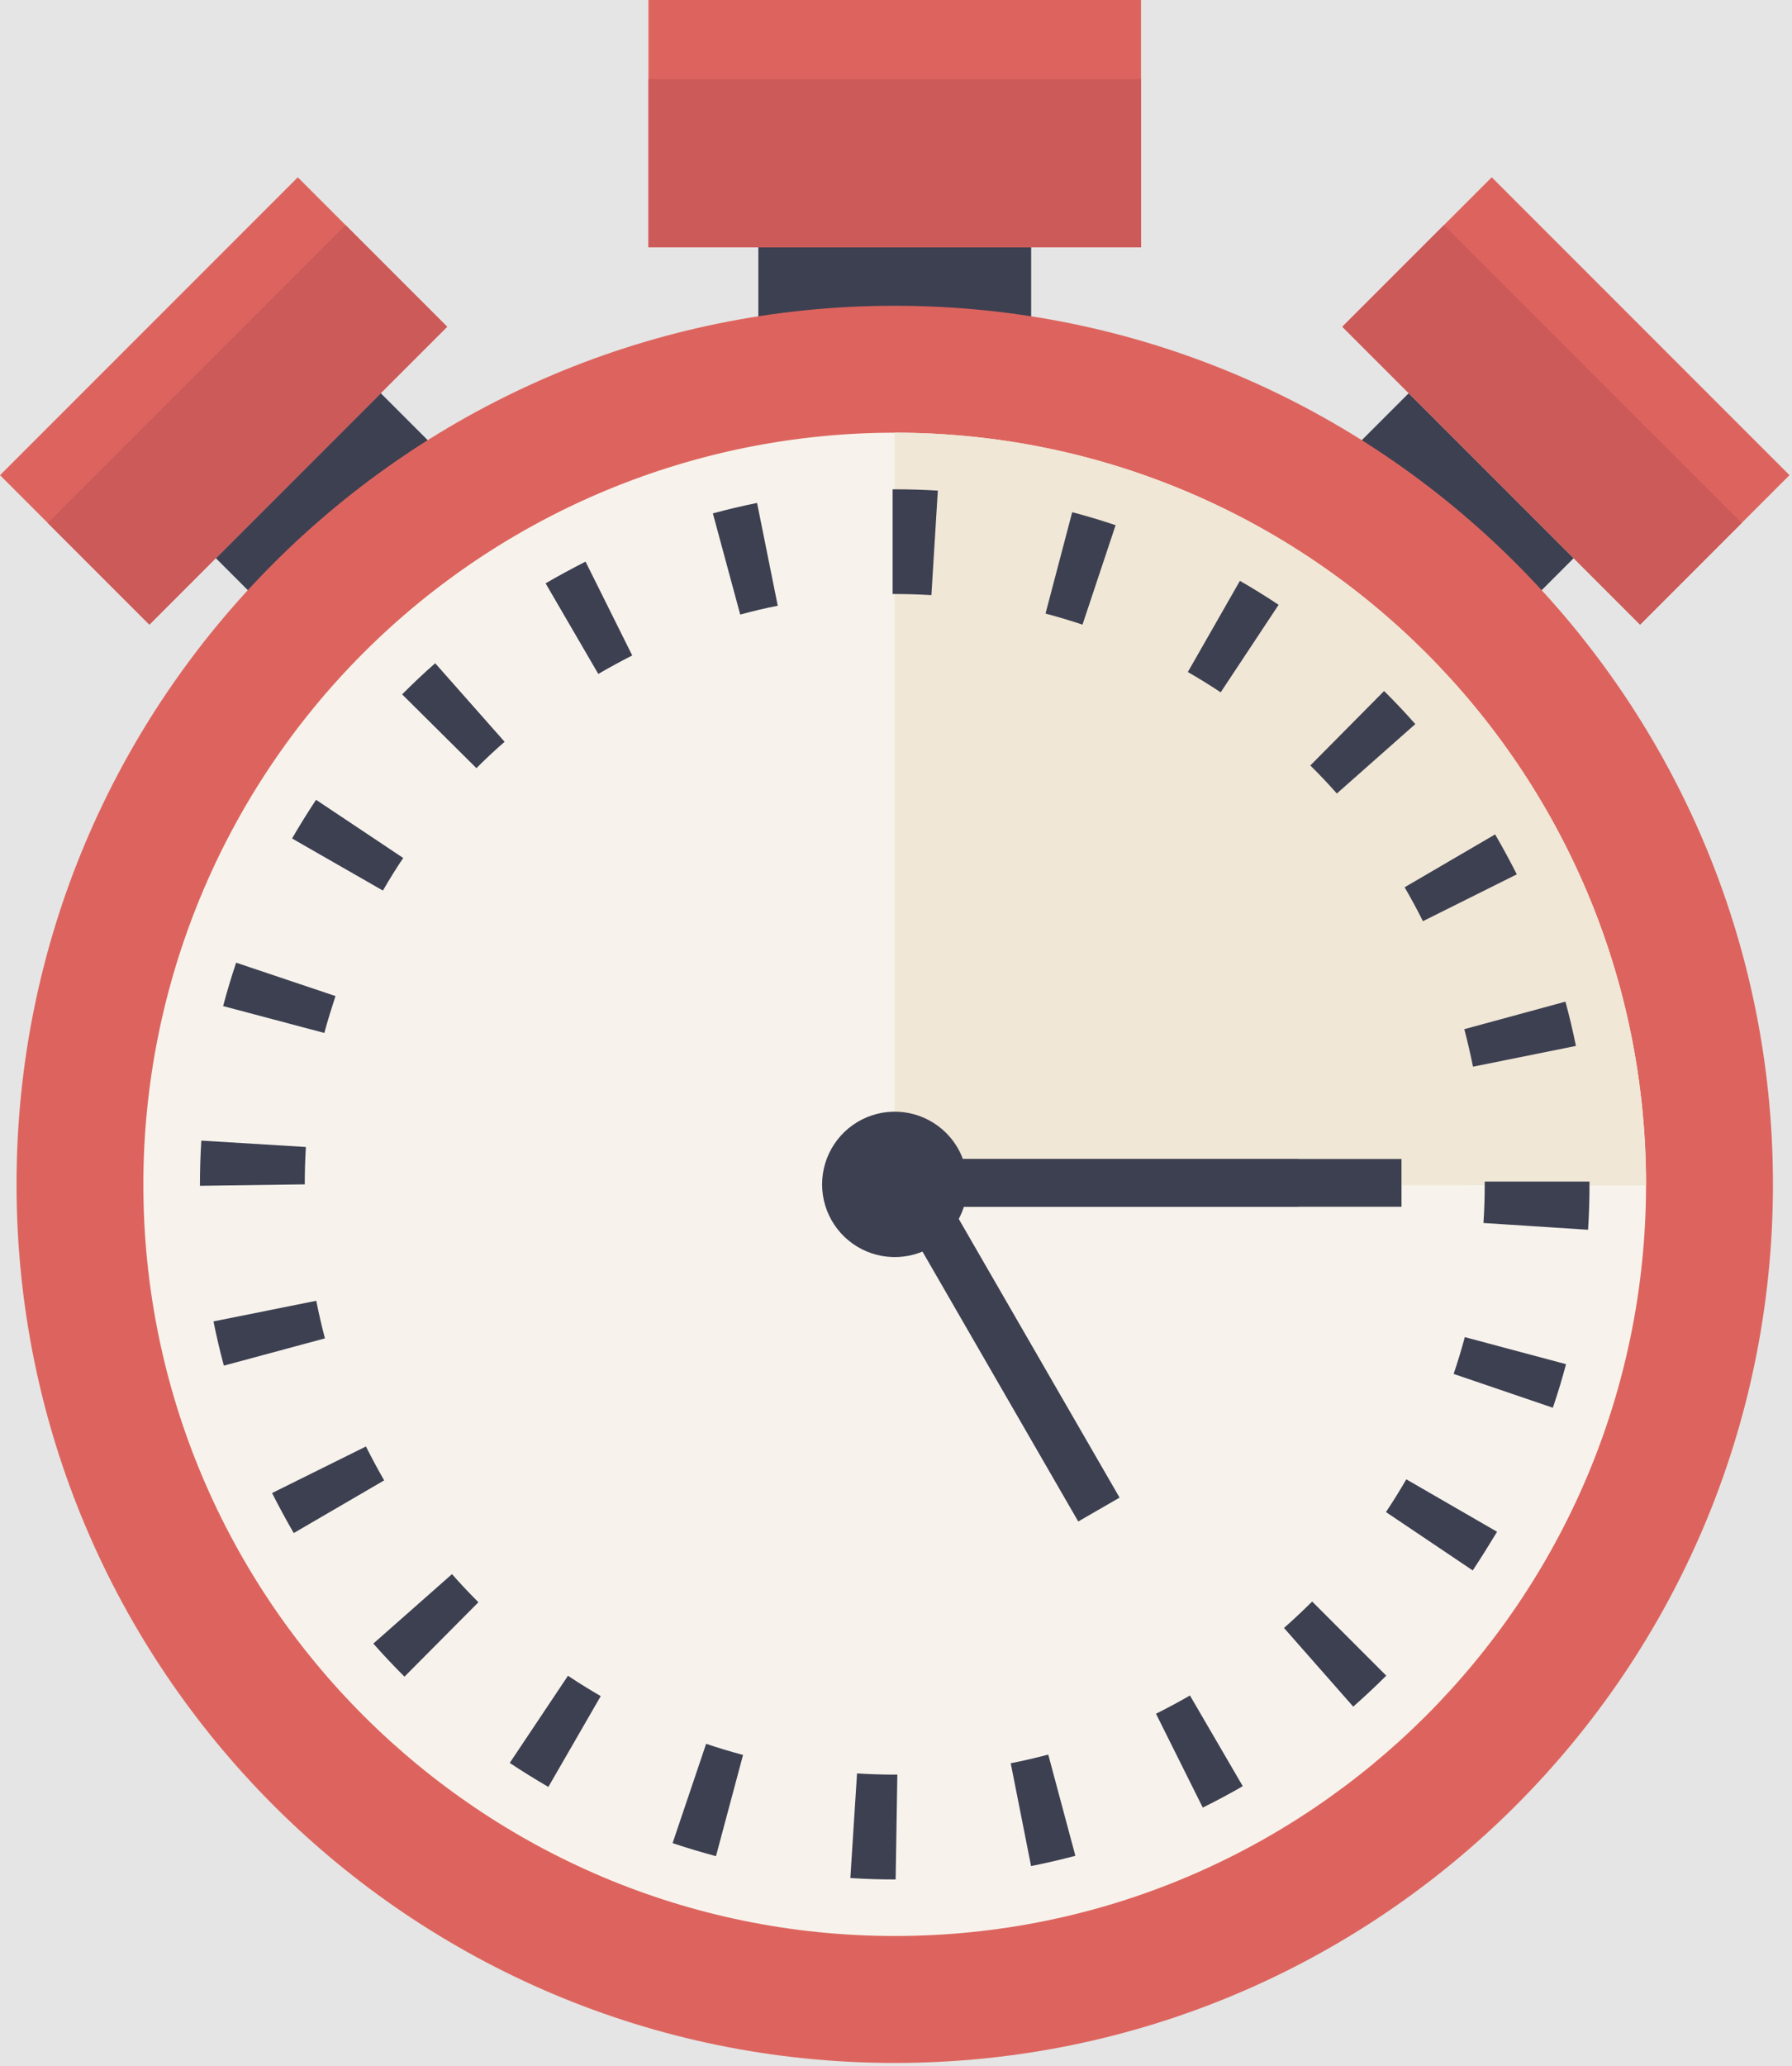 <svg width="413" height="476" viewBox="0 0 413 476" fill="none" xmlns="http://www.w3.org/2000/svg">
<rect width="413" height="476" fill="#E5E5E5"/>
<g id="0111 1" clip-path="url(#clip0)">
<g id="Layer 5">
<path id="Vector" d="M110.033 188.874L148.04 150.867L87.752 90.579L49.745 128.586L110.033 188.874Z" fill="#3D4051"/>
<path id="Vector_2" d="M34.435 143.897L103.06 75.273L68.631 40.844L0.006 109.468L34.435 143.897Z" fill="#DD645E"/>
<path id="Vector_3" d="M34.424 143.899L103.049 75.274L79.63 51.855L11.005 120.48L34.424 143.899Z" fill="#CC5A58"/>
</g>
<g id="Layer 8">
<path id="Vector_4" d="M237.65 56.96H174.77V124.92H237.65V56.96Z" fill="#3D4051"/>
<path id="Vector_5" d="M262.97 0H149.45V56.96H262.97V0Z" fill="#DD645E"/>
<path id="Vector_6" d="M262.97 18.22H149.45V56.96H262.97V18.22Z" fill="#CC5A58"/>
</g>
<g id="Layer 7">
<path id="Vector_7" d="M362.675 128.588L324.668 90.581L255.987 159.262L293.994 197.269L362.675 128.588Z" fill="#3D4051"/>
<path id="Vector_8" d="M412.425 109.463L343.8 40.838L309.371 75.267L377.996 143.892L412.425 109.463Z" fill="#DD645E"/>
<path id="Vector_9" d="M401.404 120.481L332.78 51.856L309.36 75.276L377.985 143.9L401.404 120.481Z" fill="#CC5A58"/>
</g>
<g id="Layer 4">
<path id="Vector_10" d="M206.21 475.24C317.992 475.24 408.61 384.622 408.61 272.84C408.61 161.058 317.992 70.44 206.21 70.44C94.428 70.44 3.81 161.058 3.81 272.84C3.81 384.622 94.428 475.24 206.21 475.24Z" fill="#DD645E"/>
<path id="Vector_11" d="M379.36 272.86V273.1C379.21 368.61 301.73 445.99 206.22 445.99C110.71 445.99 33.04 368.46 33.04 272.86C33.04 226.93 51.286 182.881 83.763 150.403C116.241 117.926 160.29 99.68 206.22 99.68C301.83 99.68 379.36 177.21 379.36 272.86Z" fill="#F7F3EC"/>
<path id="Vector_12" d="M379.36 272.86V273.1L206.22 272.86V99.68C301.83 99.68 379.36 177.21 379.36 272.86Z" fill="#F0E7D6"/>
<path id="Vector_13" d="M206.42 432.97H206.26C202.84 432.97 199.38 432.86 195.98 432.64L197.52 408.54C200.41 408.72 203.32 408.82 206.26 408.82H206.81L206.42 432.97ZM237.63 429.89L232.94 406.2C235.86 405.62 238.743 404.953 241.59 404.2L247.84 427.52C244.42 428.42 241 429.22 237.58 429.89H237.63ZM165.01 427.6C161.65 426.71 158.28 425.69 155.01 424.6L162.74 401.72C165.54 402.66 168.37 403.52 171.25 404.28L165.01 427.6ZM277.21 416.43L266.42 394.79C269.087 393.457 271.697 392.057 274.25 390.59L286.42 411.48C283.42 413.22 280.28 414.89 277.16 416.43H277.21ZM126.38 411.65C123.38 409.91 120.38 408.05 117.48 406.12L130.9 386.04C133.35 387.68 135.9 389.25 138.45 390.73L126.38 411.65ZM311.9 393.18L295.92 375.03C298.14 373.07 300.303 371.04 302.41 368.94L319.49 386.02C317.01 388.5 314.42 390.91 311.85 393.18H311.9ZM93.22 386.25C90.76 383.81 88.35 381.25 86.04 378.63L104.17 362.63C106.12 364.85 108.17 367.02 110.26 369.11L93.22 386.25ZM339.42 361.78L319.42 348.33C321.05 345.9 322.63 343.33 324.11 340.79L345.03 352.87C343.19 355.9 341.32 358.9 339.42 361.78ZM67.7 353.17C65.95 350.17 64.28 347.05 62.7 343.95L84.34 333.22C85.673 335.887 87.073 338.49 88.54 341.03L67.7 353.17ZM357.88 324.3L335.02 316.51C335.95 313.76 336.82 310.91 337.59 308.03L360.92 314.26C360.02 317.66 359 321.04 357.88 324.3ZM51.59 314.6C50.69 311.27 49.89 307.84 49.2 304.41L72.89 299.66C73.47 302.58 74.137 305.467 74.89 308.32L51.59 314.6ZM366 283.3L341.89 281.74C342.09 278.8 342.18 275.83 342.18 272.84V272.2H366.33V272.58C366.34 276.34 366.22 279.86 366 283.3ZM46.08 273.17V272.84C46.08 269.46 46.19 266.09 46.4 262.76L70.5 264.23C70.327 267.083 70.24 269.953 70.24 272.84L46.08 273.17ZM339.48 245.73C338.893 242.823 338.227 239.943 337.48 237.09L360.78 230.75C361.7 234.11 362.51 237.54 363.2 240.95L339.48 245.73ZM74.75 237.96L51.42 231.77C52.31 228.41 53.33 225.04 54.42 221.77L77.32 229.46C76.42 232.24 75.51 235.1 74.75 237.96V237.96ZM327.94 212.21C326.607 209.543 325.2 206.94 323.72 204.4L344.58 192.22C346.32 195.22 347.99 198.3 349.58 201.42L327.94 212.21ZM88.25 205.16L67.31 193.16C69.05 190.16 70.91 187.16 72.84 184.25L92.93 197.65C91.29 200.083 89.73 202.587 88.25 205.16V205.16ZM308.1 182.8C306.14 180.58 304.103 178.427 301.99 176.34L318.99 159.19C321.46 161.63 323.88 164.19 326.18 166.81L308.1 182.8ZM109.8 176.96L92.68 159.96C95.15 157.49 97.68 155.07 100.3 152.79L116.3 170.89C114.06 172.82 111.89 174.86 109.8 176.96V176.96ZM281.33 159.49C278.857 157.85 276.333 156.29 273.76 154.81L285.76 133.81C288.81 135.56 291.81 137.42 294.68 139.33L281.33 159.49ZM137.89 155.26L125.74 134.38C128.74 132.64 131.83 130.97 134.95 129.38L145.71 151C143.05 152.347 140.443 153.767 137.89 155.26V155.26ZM249.48 143.9C246.68 142.96 243.84 142.11 240.96 141.35L247.11 117.99C250.45 118.87 253.83 119.88 257.11 120.99L249.48 143.9ZM170.6 141.58L164.29 118.27C167.64 117.36 171.07 116.55 174.48 115.86L179.25 139.55C176.33 140.1 173.42 140.81 170.6 141.58V141.58ZM214.66 137.1C211.86 136.933 209.043 136.847 206.21 136.84H205.72V112.72H206.21C209.54 112.72 212.86 112.82 216.14 113.02L214.66 137.1Z" fill="#3D4051"/>
</g>
<g id="Layer 3">
<path id="Vector_14" d="M218.06 284.69C215.717 287.032 212.733 288.627 209.484 289.273C206.235 289.919 202.867 289.588 199.806 288.32C196.746 287.052 194.13 284.905 192.29 282.151C190.449 279.396 189.467 276.158 189.467 272.845C189.467 269.532 190.449 266.294 192.29 263.539C194.13 260.785 196.746 258.638 199.806 257.37C202.867 256.102 206.235 255.771 209.484 256.417C212.733 257.063 215.717 258.658 218.06 261C219.616 262.555 220.85 264.402 221.692 266.434C222.534 268.467 222.967 270.645 222.967 272.845C222.967 275.045 222.534 277.223 221.692 279.256C220.85 281.288 219.616 283.135 218.06 284.69Z" fill="#3D4051"/>
</g>
<rect id="Rectangle 1" x="299.252" y="267" width="11" height="97" transform="rotate(90 299.252 267)" fill="#3D4051"/>
<rect id="Rectangle 2" x="323" y="267" width="11" height="121" transform="rotate(90 323 267)" fill="#3D4051"/>
<rect id="Rectangle 3" x="258.026" y="345.004" width="11" height="97" transform="rotate(150 258.026 345.004)" fill="#3D4051"/>
</g>
<defs>
<clipPath id="clip0">
<rect width="412.42" height="475.24" fill="white"/>
</clipPath>
</defs>
</svg>
